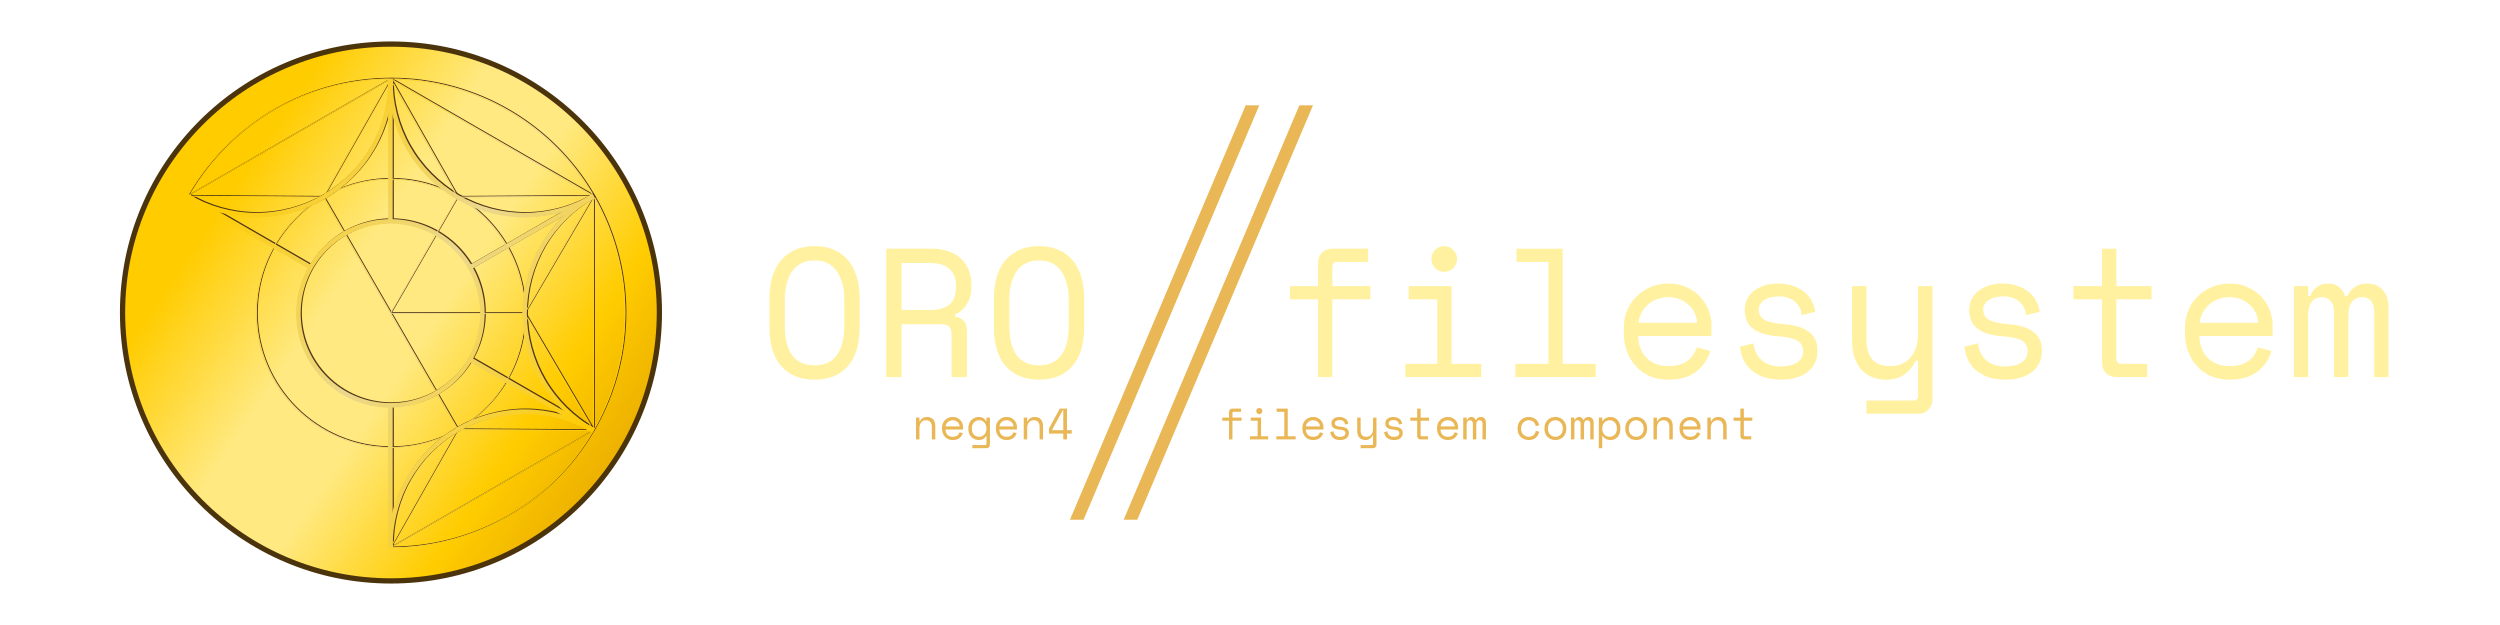 <?xml version="1.0" encoding="UTF-8" standalone="no"?>
<!-- Created with Inkscape (http://www.inkscape.org/) -->

<svg
   width="2048"
   height="512"
   viewBox="0 0 541.867 135.467"
   version="1.1"
   id="svg1"
   xml:space="preserve"
   inkscape:version="1.4.1 (93de688d07, 2025-03-30)"
   sodipodi:docname="orofilesystem.svg"
   inkscape:export-filename="orofilesystem.png"
   inkscape:export-xdpi="96"
   inkscape:export-ydpi="96"
   xmlns:inkscape="http://www.inkscape.org/namespaces/inkscape"
   xmlns:sodipodi="http://sodipodi.sourceforge.net/DTD/sodipodi-0.dtd"
   xmlns:xlink="http://www.w3.org/1999/xlink"
   xmlns="http://www.w3.org/2000/svg"
   xmlns:svg="http://www.w3.org/2000/svg"><sodipodi:namedview
     id="namedview1"
     pagecolor="#505050"
     bordercolor="#eeeeee"
     borderopacity="1"
     inkscape:showpageshadow="0"
     inkscape:pageopacity="0"
     inkscape:pagecheckerboard="0"
     inkscape:deskcolor="#505050"
     inkscape:document-units="mm"
     inkscape:zoom="0.53480902"
     inkscape:cx="1019.9903"
     inkscape:cy="273.92956"
     inkscape:window-width="1892"
     inkscape:window-height="1052"
     inkscape:window-x="0"
     inkscape:window-y="0"
     inkscape:window-maximized="0"
     inkscape:current-layer="layer1" /><defs
     id="defs1"><linearGradient
       id="linearGradient42"
       inkscape:collect="always"><stop
         style="stop-color:#ffcc00;stop-opacity:1;"
         offset="0"
         id="stop42" /><stop
         style="stop-color:#ebd88e;stop-opacity:1;"
         offset="0.5"
         id="stop44" /><stop
         style="stop-color:#ffcc00;stop-opacity:1;"
         offset="1"
         id="stop43" /></linearGradient><linearGradient
       id="linearGradient21"
       inkscape:collect="always"><stop
         style="stop-color:#ffcc00;stop-opacity:1;"
         offset="0"
         id="stop21" /><stop
         style="stop-color:#ffcc00;stop-opacity:1;"
         offset="0.13"
         id="stop68" /><stop
         style="stop-color:#ffe980;stop-opacity:1;"
         offset="0.395"
         id="stop23" /><stop
         style="stop-color:#ffe980;stop-opacity:1;"
         offset="0.576"
         id="stop70" /><stop
         style="stop-color:#ffcc00;stop-opacity:1;"
         offset="0.825"
         id="stop69" /><stop
         style="stop-color:#ecb000;stop-opacity:1;"
         offset="1"
         id="stop22" /></linearGradient><rect
       x="605"
       y="344.945"
       width="530"
       height="157.055"
       id="rect21" /><rect
       x="624"
       y="140"
       width="1258"
       height="307.051"
       id="rect1" /><inkscape:path-effect
       effect="spiro"
       id="path-effect20"
       is_visible="true"
       lpeversion="1" /><inkscape:path-effect
       effect="spiro"
       id="path-effect19"
       is_visible="true"
       lpeversion="1" /><inkscape:path-effect
       effect="spiro"
       id="path-effect18"
       is_visible="true"
       lpeversion="1" /><inkscape:path-effect
       effect="spiro"
       id="path-effect17"
       is_visible="true"
       lpeversion="1" /><inkscape:path-effect
       effect="spiro"
       id="path-effect16"
       is_visible="true"
       lpeversion="1" /><rect
       x="624"
       y="140"
       width="1258"
       height="307.051"
       id="rect20" /><rect
       x="605"
       y="344.945"
       width="530"
       height="157.055"
       id="rect2" /><linearGradient
       inkscape:collect="always"
       xlink:href="#linearGradient21"
       id="linearGradient22"
       x1="36.035"
       y1="34.882"
       x2="133.444"
       y2="100.585"
       gradientUnits="userSpaceOnUse" /><linearGradient
       inkscape:collect="always"
       xlink:href="#linearGradient42"
       id="linearGradient43"
       x1="12.635"
       y1="29.562"
       x2="113.958"
       y2="105.914"
       gradientUnits="userSpaceOnUse" /><linearGradient
       inkscape:collect="always"
       xlink:href="#linearGradient42"
       id="linearGradient44"
       gradientUnits="userSpaceOnUse"
       x1="12.635"
       y1="29.562"
       x2="113.958"
       y2="105.914" /><linearGradient
       inkscape:collect="always"
       xlink:href="#linearGradient42"
       id="linearGradient45"
       gradientUnits="userSpaceOnUse"
       x1="12.635"
       y1="29.562"
       x2="113.958"
       y2="105.914" /><linearGradient
       inkscape:collect="always"
       xlink:href="#linearGradient42"
       id="linearGradient46"
       gradientUnits="userSpaceOnUse"
       x1="12.635"
       y1="29.562"
       x2="113.958"
       y2="105.914" /><linearGradient
       inkscape:collect="always"
       xlink:href="#linearGradient42"
       id="linearGradient47"
       gradientUnits="userSpaceOnUse"
       x1="12.635"
       y1="29.562"
       x2="113.958"
       y2="105.914" /><linearGradient
       inkscape:collect="always"
       xlink:href="#linearGradient42"
       id="linearGradient48"
       gradientUnits="userSpaceOnUse"
       x1="12.635"
       y1="29.562"
       x2="113.958"
       y2="105.914" /><linearGradient
       inkscape:collect="always"
       xlink:href="#linearGradient42"
       id="linearGradient49"
       gradientUnits="userSpaceOnUse"
       x1="12.635"
       y1="29.562"
       x2="113.958"
       y2="105.914" /><linearGradient
       inkscape:collect="always"
       xlink:href="#linearGradient42"
       id="linearGradient50"
       gradientUnits="userSpaceOnUse"
       x1="12.635"
       y1="29.562"
       x2="113.958"
       y2="105.914" /><linearGradient
       inkscape:collect="always"
       xlink:href="#linearGradient42"
       id="linearGradient51"
       gradientUnits="userSpaceOnUse"
       x1="12.635"
       y1="29.562"
       x2="113.958"
       y2="105.914" /><linearGradient
       inkscape:collect="always"
       xlink:href="#linearGradient42"
       id="linearGradient52"
       gradientUnits="userSpaceOnUse"
       x1="12.635"
       y1="29.562"
       x2="113.958"
       y2="105.914" /><linearGradient
       inkscape:collect="always"
       xlink:href="#linearGradient42"
       id="linearGradient53"
       gradientUnits="userSpaceOnUse"
       x1="12.635"
       y1="29.562"
       x2="113.958"
       y2="105.914" /><linearGradient
       inkscape:collect="always"
       xlink:href="#linearGradient42"
       id="linearGradient54"
       gradientUnits="userSpaceOnUse"
       x1="12.635"
       y1="29.562"
       x2="113.958"
       y2="105.914" /><linearGradient
       inkscape:collect="always"
       xlink:href="#linearGradient42"
       id="linearGradient55"
       gradientUnits="userSpaceOnUse"
       x1="12.635"
       y1="29.562"
       x2="113.958"
       y2="105.914" /><linearGradient
       inkscape:collect="always"
       xlink:href="#linearGradient42"
       id="linearGradient56"
       gradientUnits="userSpaceOnUse"
       x1="12.635"
       y1="29.562"
       x2="113.958"
       y2="105.914" /><linearGradient
       inkscape:collect="always"
       xlink:href="#linearGradient42"
       id="linearGradient57"
       gradientUnits="userSpaceOnUse"
       x1="12.635"
       y1="29.562"
       x2="113.958"
       y2="105.914" /><linearGradient
       inkscape:collect="always"
       xlink:href="#linearGradient42"
       id="linearGradient58"
       gradientUnits="userSpaceOnUse"
       x1="12.635"
       y1="29.562"
       x2="113.958"
       y2="105.914" /><linearGradient
       inkscape:collect="always"
       xlink:href="#linearGradient42"
       id="linearGradient59"
       gradientUnits="userSpaceOnUse"
       x1="12.635"
       y1="29.562"
       x2="113.958"
       y2="105.914" /><linearGradient
       inkscape:collect="always"
       xlink:href="#linearGradient42"
       id="linearGradient60"
       gradientUnits="userSpaceOnUse"
       x1="12.635"
       y1="29.562"
       x2="113.958"
       y2="105.914" /><linearGradient
       inkscape:collect="always"
       xlink:href="#linearGradient42"
       id="linearGradient61"
       gradientUnits="userSpaceOnUse"
       x1="12.635"
       y1="29.562"
       x2="113.958"
       y2="105.914" /><linearGradient
       inkscape:collect="always"
       xlink:href="#linearGradient42"
       id="linearGradient62"
       gradientUnits="userSpaceOnUse"
       x1="12.635"
       y1="29.562"
       x2="113.958"
       y2="105.914" /><linearGradient
       inkscape:collect="always"
       xlink:href="#linearGradient42"
       id="linearGradient63"
       gradientUnits="userSpaceOnUse"
       x1="12.635"
       y1="29.562"
       x2="113.958"
       y2="105.914" /><linearGradient
       inkscape:collect="always"
       xlink:href="#linearGradient42"
       id="linearGradient64"
       gradientUnits="userSpaceOnUse"
       x1="12.635"
       y1="29.562"
       x2="113.958"
       y2="105.914" /><linearGradient
       inkscape:collect="always"
       xlink:href="#linearGradient42"
       id="linearGradient65"
       gradientUnits="userSpaceOnUse"
       x1="12.635"
       y1="29.562"
       x2="113.958"
       y2="105.914" /><linearGradient
       inkscape:collect="always"
       xlink:href="#linearGradient42"
       id="linearGradient66"
       gradientUnits="userSpaceOnUse"
       x1="12.635"
       y1="29.562"
       x2="113.958"
       y2="105.914" /><linearGradient
       inkscape:collect="always"
       xlink:href="#linearGradient42"
       id="linearGradient67"
       gradientUnits="userSpaceOnUse"
       x1="12.635"
       y1="29.562"
       x2="113.958"
       y2="105.914" /><filter
       style="color-interpolation-filters:sRGB;"
       inkscape:label="Drop Shadow"
       id="filter100"
       x="-0.018"
       y="-0.077"
       width="1.035"
       height="1.154"><feFlood
         result="flood"
         in="SourceGraphic"
         flood-opacity="0.498"
         flood-color="rgb(0,0,0)"
         id="feFlood99" /><feGaussianBlur
         result="blur"
         in="SourceGraphic"
         stdDeviation="3.5"
         id="feGaussianBlur99" /><feOffset
         result="offset"
         in="blur"
         dx="0"
         dy="0"
         id="feOffset99" /><feComposite
         result="comp1"
         operator="in"
         in="flood"
         in2="offset"
         id="feComposite99" /><feComposite
         result="comp2"
         operator="over"
         in="SourceGraphic"
         in2="comp1"
         id="feComposite100" /></filter><filter
       style="color-interpolation-filters:sRGB;"
       inkscape:label="Drop Shadow"
       id="filter120"
       x="-0.018"
       y="-0.077"
       width="1.035"
       height="1.154"><feFlood
         result="flood"
         in="SourceGraphic"
         flood-opacity="0.749"
         flood-color="rgb(0,0,0)"
         id="feFlood119" /><feGaussianBlur
         result="blur"
         in="SourceGraphic"
         stdDeviation="3.5"
         id="feGaussianBlur119" /><feOffset
         result="offset"
         in="blur"
         dx="0"
         dy="0"
         id="feOffset119" /><feComposite
         result="comp1"
         operator="in"
         in="flood"
         in2="offset"
         id="feComposite119" /><feComposite
         result="comp2"
         operator="over"
         in="SourceGraphic"
         in2="comp1"
         id="feComposite120" /></filter></defs><g
     inkscape:label="Layer 1"
     inkscape:groupmode="layer"
     id="layer1"
     style="display:inline;filter:url(#filter120)"><g
       inkscape:label="oro-filesystem"
       id="layer1-53"
       transform="translate(16.021,0.004)"
       style="display:inline"><circle
         style="fill:url(#linearGradient22);stroke:#4b330c;stroke-width:1.136;stroke-dasharray:none;stroke-opacity:1"
         id="path21"
         cx="84.74"
         cy="67.733"
         r="58.179"
         transform="translate(-16.021,-0.004)"
         inkscape:label="coin" /><g
         id="g1"
         transform="matrix(-0.75,0,0,-0.75,119.643,118.545)"
         inkscape:label="icon"
         style="stroke:#503517;stroke-opacity:1"><g
           inkscape:label="EBO"
           id="layer1-5"
           inkscape:highlight-color="#ba99c0"
           style="display:inline;fill:none;stroke:#503517;stroke-width:1.323;stroke-dasharray:none;stroke-opacity:1"><circle
             style="fill:none;stroke:#503517;stroke-width:1.323;stroke-linecap:square;stroke-dasharray:none;stroke-opacity:1"
             id="path1"
             r="26.587"
             cy="67.733"
             cx="67.733"
             inkscape:label="core" /><circle
             style="display:inline;fill:none;stroke:#503517;stroke-width:0.265;stroke-linecap:square;stroke-dasharray:none;stroke-opacity:1"
             id="path2"
             cx="67.733"
             cy="67.733"
             r="38.778"
             inkscape:label="guide" /><path
             style="display:inline;fill:none;stroke:#503517;stroke-width:0.265;stroke-linecap:square;stroke-dasharray:none;stroke-opacity:1"
             id="circle4"
             inkscape:label="guide2"
             sodipodi:type="arc"
             sodipodi:cx="67.73333"
             sodipodi:cy="67.73333"
             sodipodi:rx="67.73333"
             sodipodi:ry="67.73333"
             sodipodi:start="0.52359878"
             sodipodi:end="4.712389"
             sodipodi:open="true"
             sodipodi:arc-type="arc"
             d="M 126.392,101.6 A 67.733,67.733 0 0 1 44.567,131.382 67.733,67.733 0 0 1 1.029,55.972 67.733,67.733 0 0 1 67.733,0" /><path
             style="fill:none;stroke:#503517;stroke-width:1.323;stroke-linecap:butt;stroke-dasharray:none;stroke-opacity:1"
             d="M 67.733,41.147 V 0"
             id="path3"
             inkscape:label="Top"
             sodipodi:nodetypes="cc" /><path
             style="fill:none;stroke:#503517;stroke-width:1.323;stroke-linecap:butt;stroke-dasharray:none;stroke-opacity:1"
             d="M 67.733,94.32 V 135.467"
             id="path6"
             inkscape:label="Bottom" /><path
             style="fill:none;stroke:#503517;stroke-width:1.323;stroke-linecap:butt;stroke-dasharray:none;stroke-opacity:1"
             d="M 90.758,81.027 126.392,101.6"
             id="path4"
             sodipodi:nodetypes="cc"
             inkscape:label="BRight" /><path
             style="fill:none;stroke:#503517;stroke-width:1.323;stroke-linecap:butt;stroke-dasharray:none;stroke-opacity:1"
             d="M 44.708,81.027 9.075,101.6"
             id="path5"
             sodipodi:nodetypes="cc"
             inkscape:label="BLeft" /><path
             style="fill:none;stroke:#503517;stroke-width:1.323;stroke-linecap:butt;stroke-dasharray:none;stroke-opacity:1"
             d="M 44.708,54.44 9.075,33.867"
             id="path7"
             sodipodi:nodetypes="cc"
             inkscape:label="TLeft" /></g><g
           id="layer3"
           inkscape:label="Curves"
           style="display:inline;stroke:#503517;stroke-opacity:1"><path
             style="fill:none;stroke:#503517;stroke-width:1.323;stroke-linecap:butt;stroke-dasharray:none;stroke-opacity:1"
             d="m 67.733,0 c 0.099,6.862 -1.665,13.742 -5.053,19.71 -3.388,5.968 -8.393,11.008 -14.336,14.44 -5.943,3.431 -12.811,5.245 -19.673,5.195 -6.863,-0.05 -13.703,-1.962 -19.596,-5.479"
             id="path16"
             inkscape:label="TL"
             sodipodi:nodetypes="csssc" /><path
             style="fill:none;stroke:#503517;stroke-width:1.323;stroke-linecap:butt;stroke-dasharray:none;stroke-opacity:1"
             d="m 9.075,33.867 c 5.992,3.345 11.069,8.313 14.543,14.231 3.474,5.918 5.337,12.772 5.337,19.635 1e-6,6.863 -1.863,13.717 -5.337,19.635 C 20.143,93.287 15.067,98.255 9.075,101.6"
             id="path17"
             inkscape:label="L"
             sodipodi:nodetypes="csssc" /><path
             style="fill:none;stroke:#503517;stroke-width:1.323;stroke-linecap:butt;stroke-dasharray:none;stroke-opacity:1"
             d="M 67.733,135.467 C 67.833,128.604 66.069,121.724 62.68,115.756 59.292,109.788 54.288,104.748 48.344,101.316 42.401,97.885 35.533,96.072 28.671,96.121 21.808,96.171 14.968,98.083 9.075,101.6"
             id="path18"
             inkscape:label="BL"
             sodipodi:nodetypes="csssc" /><path
             style="fill:none;stroke:#503517;stroke-width:1.323;stroke-linecap:butt;stroke-dasharray:none;stroke-opacity:1"
             d="m 126.392,101.6 c -5.893,-3.517 -12.734,-5.429 -19.596,-5.479 -6.863,-0.05 -13.73,1.764 -19.673,5.195 -5.943,3.431 -10.948,8.472 -14.336,14.44 -3.388,5.968 -5.152,12.848 -5.053,19.71"
             id="path19"
             sodipodi:nodetypes="ccssc"
             inkscape:label="BR" /></g><g
           id="layer4"
           inkscape:label="Curves Guides"
           inkscape:highlight-color="#21b1f3"
           style="display:inline;stroke:#503517;stroke-width:0.265;stroke-dasharray:none;stroke-opacity:1"><g
             id="g11"
             inkscape:label="lines"
             inkscape:highlight-color="#21f37d"
             style="stroke:#503517;stroke-opacity:1"><path
               style="fill:none;stroke:#503517;stroke-width:0.265;stroke-linecap:butt;stroke-dasharray:none;stroke-opacity:1"
               d="M 67.733,67.733 48.344,34.15"
               id="path8"
               inkscape:label="TL" /><path
               style="fill:none;stroke:#503517;stroke-width:0.265;stroke-linecap:butt;stroke-dasharray:none;stroke-opacity:1"
               d="M 67.733,67.733 H 28.955"
               id="path9"
               inkscape:label="L" /><path
               style="fill:none;stroke:#503517;stroke-width:0.265;stroke-linecap:butt;stroke-dasharray:none;stroke-opacity:1"
               d="M 67.733,67.733 48.344,101.316"
               id="path10"
               inkscape:label="BL" /><path
               style="fill:none;stroke:#503517;stroke-width:0.265;stroke-linecap:butt;stroke-dasharray:none;stroke-opacity:1"
               d="m 67.733,67.733 19.389,33.583"
               id="path11"
               inkscape:label="BR" /></g><path
             style="fill:none;stroke:#503517;stroke-width:0.265;stroke-linecap:butt;stroke-linejoin:bevel;stroke-dasharray:none;stroke-opacity:1"
             d="M 67.733,0 48.344,34.15 9.075,33.867 Z"
             id="path12"
             inkscape:label="TL" /><path
             style="fill:none;stroke:#503517;stroke-width:0.265;stroke-linecap:butt;stroke-linejoin:bevel;stroke-dasharray:none;stroke-opacity:1"
             d="M 28.955,67.733 9.075,33.867 9.075,101.6 Z"
             id="path13"
             inkscape:label="L" /><path
             style="fill:none;stroke:#503517;stroke-width:0.265;stroke-linecap:butt;stroke-linejoin:bevel;stroke-dasharray:none;stroke-opacity:1"
             d="M 9.075,101.6 67.733,135.467 48.344,101.316 Z"
             id="path14"
             inkscape:label="BL" /><path
             style="fill:none;stroke:#503517;stroke-width:0.265;stroke-linecap:butt;stroke-linejoin:bevel;stroke-dasharray:none;stroke-opacity:1"
             d="M 67.733,135.467 126.392,101.6 87.123,101.316 Z"
             id="path15"
             inkscape:label="BR" /></g></g><g
         id="g42"
         transform="matrix(-0.75,0,0,-0.75,119.396,118.72)"
         inkscape:label="icon-light"
         style="display:inline;stroke:url(#linearGradient43)"><g
           inkscape:label="EBO"
           id="g29"
           inkscape:highlight-color="#ba99c0"
           style="display:inline;fill:none;stroke:url(#linearGradient52);stroke-width:1.323;stroke-dasharray:none;stroke-opacity:1"><circle
             style="fill:none;stroke:url(#linearGradient44);stroke-width:1.323;stroke-linecap:square;stroke-dasharray:none;stroke-opacity:1"
             id="circle23"
             r="26.587"
             cy="67.733"
             cx="67.733"
             inkscape:label="core" /><circle
             style="display:inline;fill:none;stroke:url(#linearGradient45);stroke-width:0.265;stroke-linecap:square;stroke-dasharray:none;stroke-opacity:1"
             id="circle24"
             cx="67.733"
             cy="67.733"
             r="38.778"
             inkscape:label="guide" /><path
             style="display:inline;fill:none;stroke:url(#linearGradient46);stroke-width:0.265;stroke-linecap:square;stroke-dasharray:none;stroke-opacity:1"
             id="path24"
             inkscape:label="guide2"
             sodipodi:type="arc"
             sodipodi:cx="67.73333"
             sodipodi:cy="67.73333"
             sodipodi:rx="67.73333"
             sodipodi:ry="67.73333"
             sodipodi:start="0.52359878"
             sodipodi:end="4.712389"
             sodipodi:open="true"
             sodipodi:arc-type="arc"
             d="M 126.392,101.6 A 67.733,67.733 0 0 1 44.567,131.382 67.733,67.733 0 0 1 1.029,55.972 67.733,67.733 0 0 1 67.733,0" /><path
             style="fill:none;stroke:url(#linearGradient47);stroke-width:1.323;stroke-linecap:butt;stroke-dasharray:none;stroke-opacity:1"
             d="M 67.733,41.147 V 0"
             id="path25"
             inkscape:label="Top"
             sodipodi:nodetypes="cc" /><path
             style="fill:none;stroke:url(#linearGradient48);stroke-width:1.323;stroke-linecap:butt;stroke-dasharray:none;stroke-opacity:1"
             d="M 67.733,94.32 V 135.467"
             id="path26"
             inkscape:label="Bottom" /><path
             style="fill:none;stroke:url(#linearGradient49);stroke-width:1.323;stroke-linecap:butt;stroke-dasharray:none;stroke-opacity:1"
             d="M 90.758,81.027 126.392,101.6"
             id="path27"
             sodipodi:nodetypes="cc"
             inkscape:label="BRight" /><path
             style="fill:none;stroke:url(#linearGradient50);stroke-width:1.323;stroke-linecap:butt;stroke-dasharray:none;stroke-opacity:1"
             d="M 44.708,81.027 9.075,101.6"
             id="path28"
             sodipodi:nodetypes="cc"
             inkscape:label="BLeft" /><path
             style="fill:none;stroke:url(#linearGradient51);stroke-width:1.323;stroke-linecap:butt;stroke-dasharray:none;stroke-opacity:1"
             d="M 44.708,54.44 9.075,33.867"
             id="path29"
             sodipodi:nodetypes="cc"
             inkscape:label="TLeft" /></g><g
           id="g33"
           inkscape:label="Curves"
           style="display:inline;stroke:url(#linearGradient57);stroke-opacity:1"><path
             style="fill:none;stroke:url(#linearGradient53);stroke-width:1.323;stroke-linecap:butt;stroke-dasharray:none;stroke-opacity:1"
             d="m 67.733,0 c 0.099,6.862 -1.665,13.742 -5.053,19.71 -3.388,5.968 -8.393,11.008 -14.336,14.44 -5.943,3.431 -12.811,5.245 -19.673,5.195 -6.863,-0.05 -13.703,-1.962 -19.596,-5.479"
             id="path30"
             inkscape:label="TL"
             sodipodi:nodetypes="csssc" /><path
             style="fill:none;stroke:url(#linearGradient54);stroke-width:1.323;stroke-linecap:butt;stroke-dasharray:none;stroke-opacity:1"
             d="m 9.075,33.867 c 5.992,3.345 11.069,8.313 14.543,14.231 3.474,5.918 5.337,12.772 5.337,19.635 1e-6,6.863 -1.863,13.717 -5.337,19.635 C 20.143,93.287 15.067,98.255 9.075,101.6"
             id="path31"
             inkscape:label="L"
             sodipodi:nodetypes="csssc" /><path
             style="fill:none;stroke:url(#linearGradient55);stroke-width:1.323;stroke-linecap:butt;stroke-dasharray:none;stroke-opacity:1"
             d="M 67.733,135.467 C 67.833,128.604 66.069,121.724 62.68,115.756 59.292,109.788 54.288,104.748 48.344,101.316 42.401,97.885 35.533,96.072 28.671,96.121 21.808,96.171 14.968,98.083 9.075,101.6"
             id="path32"
             inkscape:label="BL"
             sodipodi:nodetypes="csssc" /><path
             style="fill:none;stroke:url(#linearGradient56);stroke-width:1.323;stroke-linecap:butt;stroke-dasharray:none;stroke-opacity:1"
             d="m 126.392,101.6 c -5.893,-3.517 -12.734,-5.429 -19.596,-5.479 -6.863,-0.05 -13.73,1.764 -19.673,5.195 -5.943,3.431 -10.948,8.472 -14.336,14.44 -3.388,5.968 -5.152,12.848 -5.053,19.71"
             id="path33"
             sodipodi:nodetypes="ccssc"
             inkscape:label="BR" /></g><g
           id="g41"
           inkscape:label="Curves Guides"
           inkscape:highlight-color="#21b1f3"
           style="display:inline;stroke:url(#linearGradient67);stroke-width:0.265;stroke-dasharray:none;stroke-opacity:1"><g
             id="g37"
             inkscape:label="lines"
             inkscape:highlight-color="#21f37d"
             style="stroke:url(#linearGradient62);stroke-opacity:1"><path
               style="fill:none;stroke:url(#linearGradient58);stroke-width:0.265;stroke-linecap:butt;stroke-dasharray:none;stroke-opacity:1"
               d="M 67.733,67.733 48.344,34.15"
               id="path34"
               inkscape:label="TL" /><path
               style="fill:none;stroke:url(#linearGradient59);stroke-width:0.265;stroke-linecap:butt;stroke-dasharray:none;stroke-opacity:1"
               d="M 67.733,67.733 H 28.955"
               id="path35"
               inkscape:label="L" /><path
               style="fill:none;stroke:url(#linearGradient60);stroke-width:0.265;stroke-linecap:butt;stroke-dasharray:none;stroke-opacity:1"
               d="M 67.733,67.733 48.344,101.316"
               id="path36"
               inkscape:label="BL" /><path
               style="fill:none;stroke:url(#linearGradient61);stroke-width:0.265;stroke-linecap:butt;stroke-dasharray:none;stroke-opacity:1"
               d="m 67.733,67.733 19.389,33.583"
               id="path37"
               inkscape:label="BR" /></g><path
             style="fill:none;stroke:url(#linearGradient63);stroke-width:0.265;stroke-linecap:butt;stroke-linejoin:bevel;stroke-dasharray:none;stroke-opacity:1"
             d="M 67.733,0 48.344,34.15 9.075,33.867 Z"
             id="path38"
             inkscape:label="TL" /><path
             style="fill:none;stroke:url(#linearGradient64);stroke-width:0.265;stroke-linecap:butt;stroke-linejoin:bevel;stroke-dasharray:none;stroke-opacity:1"
             d="M 28.955,67.733 9.075,33.867 9.075,101.6 Z"
             id="path39"
             inkscape:label="L" /><path
             style="fill:none;stroke:url(#linearGradient65);stroke-width:0.265;stroke-linecap:butt;stroke-linejoin:bevel;stroke-dasharray:none;stroke-opacity:1"
             d="M 9.075,101.6 67.733,135.467 48.344,101.316 Z"
             id="path40"
             inkscape:label="BL" /><path
             style="fill:none;stroke:url(#linearGradient66);stroke-width:0.265;stroke-linecap:butt;stroke-linejoin:bevel;stroke-dasharray:none;stroke-opacity:1"
             d="M 67.733,135.467 126.392,101.6 87.123,101.316 Z"
             id="path41"
             inkscape:label="BR" /></g></g><path
         d="m 806.3,171.537 h 22.95 v -18.9 q 0,-5.1 3.15,-8.4 3.3,-3.3 8.4,-3.3 h 29.4 v 10.8 h -25.2 q -4.05,0 -4.05,4.5 v 15.3 h 31.05 v 10.8 h -31.05 v 63.6 h -11.7 v -63.6 h -22.95 z m 115.65,-22.2 q 0,-4.35 3,-7.35 3.15,-3.15 7.5,-3.15 4.35,0 7.35,3.15 3.15,3 3.15,7.35 0,4.35 -3.15,7.5 -3,3 -7.35,3 -4.35,0 -7.5,-3 -3,-3.15 -3,-7.5 z m -21.3,85.8 h 26.1 v -52.8 h -23.4 v -10.8 h 35.1 v 63.6 h 24.3 v 10.8 h -62.1 z m 90,0 h 27 v -83.4 h -26.1 v -10.8 h 37.8 v 94.2 h 27 v 10.8 h -65.7 z m 100.35,-22.8 q 0.45,11.1 6.9,17.85 6.45,6.75 18,6.75 5.25,0 9.15,-1.2 3.9,-1.2 6.6,-3.3 2.85,-2.1 4.5,-4.8 1.8,-2.85 2.85,-6 l 11.1,3 q -3.15,10.35 -11.7,16.95 -8.4,6.45 -22.8,6.45 -7.95,0 -14.7,-2.7 -6.6,-2.85 -11.4,-7.95 -4.8,-5.1 -7.5,-12.15 -2.7,-7.05 -2.7,-15.6 v -3.6 q 0,-7.8 2.7,-14.55 2.85,-6.75 7.8,-11.55 4.95,-4.95 11.55,-7.65 6.75,-2.85 14.55,-2.85 9.15,0 15.75,3.45 6.75,3.3 10.95,8.25 4.35,4.95 6.3,10.8 2.1,5.85 2.1,10.8 v 9.6 z m 24.9,-31.8 q -4.95,0 -9.3,1.65 -4.2,1.5 -7.5,4.35 -3.15,2.85 -5.25,6.75 -1.95,3.75 -2.55,8.25 h 48 q -0.3,-4.8 -2.4,-8.7 -1.95,-3.9 -5.25,-6.6 -3.15,-2.7 -7.35,-4.2 -4.05,-1.5 -8.4,-1.5 z m 73.8,10.2 q 0,5.4 4.5,8.25 4.65,2.85 16.8,3.75 13.05,1.05 19.8,6.3 6.9,5.1 6.9,15 v 0.9 q 0,5.4 -2.25,9.75 -2.1,4.2 -6,7.2 -3.75,3 -9.3,4.5 -5.4,1.65 -11.85,1.65 -8.7,0 -15,-2.25 -6.15,-2.4 -10.35,-6.15 -4.05,-3.9 -6.15,-8.7 -2.1,-4.95 -2.4,-9.9 l 11.1,-2.7 q 0.75,8.55 6.6,13.8 5.85,5.1 15.6,5.1 8.25,0 13.2,-3.15 5.1,-3.3 5.1,-9.15 0,-6.3 -4.95,-9 -4.95,-2.7 -16.05,-3.45 -12.9,-0.9 -19.8,-6 -6.9,-5.1 -6.9,-14.85 v -0.9 q 0,-5.25 2.25,-9.15 2.25,-4.05 6,-6.75 3.9,-2.7 8.7,-4.05 4.8,-1.35 10.05,-1.35 7.35,0 12.9,2.1 5.55,1.95 9.3,5.25 3.75,3.15 5.7,7.35 2.1,4.2 2.7,8.4 l -11.1,2.7 q -0.75,-7.2 -5.85,-11.25 -4.95,-4.05 -13.05,-4.05 -3.15,0 -6.15,0.75 -2.85,0.6 -5.1,1.95 -2.25,1.35 -3.6,3.45 -1.35,1.95 -1.35,4.65 z m 130.35,41.7 h -1.8 q -3.6,7.2 -9.45,11.4 -5.85,4.2 -14.85,4.2 -6.15,0 -11.4,-2.1 -5.1,-1.95 -8.85,-6 -3.6,-4.05 -5.7,-10.05 -1.95,-6 -1.95,-13.95 v -44.4 h 11.7 v 42.9 q 0,11.7 4.8,17.1 4.8,5.4 14.7,5.4 10.65,0 16.65,-7.2 6.15,-7.35 6.15,-19.5 v -38.7 h 11.7 v 92.7 q 0,5.1 -3.3,8.4 -3.15,3.3 -8.25,3.3 h -42.45 v -10.8 H 1316 q 4.05,0 4.05,-4.5 z m 53.25,-41.7 q 0,5.4 4.5,8.25 4.65,2.85 16.8,3.75 13.05,1.05 19.8,6.3 6.9,5.1 6.9,15 v 0.9 q 0,5.4 -2.25,9.75 -2.1,4.2 -6,7.2 -3.75,3 -9.3,4.5 -5.4,1.65 -11.85,1.65 -8.7,0 -15,-2.25 -6.15,-2.4 -10.35,-6.15 -4.05,-3.9 -6.15,-8.7 -2.1,-4.95 -2.4,-9.9 l 11.1,-2.7 q 0.75,8.55 6.6,13.8 5.85,5.1 15.6,5.1 8.25,0 13.2,-3.15 5.1,-3.3 5.1,-9.15 0,-6.3 -4.95,-9 -4.95,-2.7 -16.05,-3.45 -12.9,-0.9 -19.8,-6 -6.9,-5.1 -6.9,-14.85 v -0.9 q 0,-5.25 2.25,-9.15 2.25,-4.05 6,-6.75 3.9,-2.7 8.7,-4.05 4.8,-1.35 10.05,-1.35 7.35,0 12.9,2.1 5.55,1.95 9.3,5.25 3.75,3.15 5.7,7.35 2.1,4.2 2.7,8.4 l -11.1,2.7 q -0.75,-7.2 -5.85,-11.25 -4.95,-4.05 -13.05,-4.05 -3.15,0 -6.15,0.75 -2.85,0.6 -5.1,1.95 -2.25,1.35 -3.6,3.45 -1.35,1.95 -1.35,4.65 z m 73.8,-19.2 h 23.4 v -30.6 h 11.7 v 30.6 h 28.8 v 10.8 h -28.8 v 48.3 q 0,4.5 4.05,4.5 h 21.15 v 10.8 h -25.35 q -5.1,0 -8.4,-3.3 -3.15,-3.3 -3.15,-8.4 v -51.9 h -23.4 z m 102.9,40.8 q 0.45,11.1 6.9,17.85 6.45,6.75 18,6.75 5.25,0 9.15,-1.2 3.9,-1.2 6.6,-3.3 2.85,-2.1 4.5,-4.8 1.8,-2.85 2.85,-6 l 11.1,3 q -3.15,10.35 -11.7,16.95 -8.4,6.45 -22.8,6.45 -7.95,0 -14.7,-2.7 -6.6,-2.85 -11.4,-7.95 -4.8,-5.1 -7.5,-12.15 -2.7,-7.05 -2.7,-15.6 v -3.6 q 0,-7.8 2.7,-14.55 2.85,-6.75 7.8,-11.55 4.95,-4.95 11.55,-7.65 6.75,-2.85 14.55,-2.85 9.15,0 15.75,3.45 6.75,3.3 10.95,8.25 4.35,4.95 6.3,10.8 2.1,5.85 2.1,10.8 v 9.6 z m 24.9,-31.8 q -4.95,0 -9.3,1.65 -4.2,1.5 -7.5,4.35 -3.15,2.85 -5.25,6.75 -1.95,3.75 -2.55,8.25 h 48 q -0.3,-4.8 -2.4,-8.7 -1.95,-3.9 -5.25,-6.6 -3.15,-2.7 -7.35,-4.2 -4.05,-1.5 -8.4,-1.5 z m 129.9,65.4 h -11.7 v -53.4 q 0,-5.25 -2.4,-8.55 -2.4,-3.45 -7.65,-3.45 -4.95,0 -8.1,3.75 -3,3.6 -3,11.25 v 50.4 h -11.7 v -54 q 0,-4.95 -2.7,-8.1 -2.7,-3.3 -7.2,-3.3 -5.4,0 -8.4,3.9 -2.85,3.9 -2.85,10.2 v 51.3 h -11.7 v -74.4 h 11.7 v 8.1 h 1.8 q 1.95,-5.25 5.7,-7.65 3.75,-2.55 8.85,-2.55 5.4,0 8.85,2.85 3.6,2.85 4.95,7.35 h 1.8 q 5.1,-10.2 16.2,-10.2 8.4,0 12.9,5.4 4.65,5.25 4.65,13.8 z"
         id="text1"
         style="font-size:150px;line-height:0.9;font-family:'SpaceMono Nerd Font';-inkscape-font-specification:'SpaceMono Nerd Font';text-align:center;white-space:pre;fill:#fff19f;stroke-width:5;stroke-linecap:square;stroke-linejoin:bevel"
         inkscape:label="text"
         transform="matrix(0.265,0,0,0.265,49.913,16.553)"
         aria-label="filesystem" /><path
         d="m 1124.3,181.737 q 0,-20.4 9.75,-31.65 9.75,-11.25 27.15,-11.25 17.4,0 27.15,11.25 9.75,11.25 9.75,31.65 v 23.4 q 0,21 -9.75,31.95 -9.75,10.95 -27.15,10.95 -17.4,0 -27.15,-10.95 -9.75,-10.95 -9.75,-31.95 z m 36.9,54.6 q 12.15,0 18.15,-8.25 6.15,-8.4 6.15,-23.85 v -21.6 q 0,-14.4 -6.15,-23.25 -6,-8.85 -18.15,-8.85 -12.15,0 -18.3,8.85 -6,8.85 -6,23.25 v 21.6 q 0,15.45 6,23.85 6.15,8.25 18.3,8.25 z m 124.65,9.6 h -12.6 v -35.1 q 0,-3.9 -1.8,-6 -1.8,-2.1 -6.3,-2.1 h -32.7 v 43.2 h -12.6 v -105 h 37.5 q 8.1,0 14.1,2.4 6,2.25 9.9,6.15 4.05,3.9 6,9.15 2.1,5.1 2.1,10.8 v 4.5 q 0,5.85 -3.3,11.7 -3.15,5.85 -9.9,9 v 1.8 q 4.5,0.75 7.05,3.6 2.55,2.85 2.55,8.1 z m -53.4,-54.9 h 23.4 q 10.65,0 15.75,-4.5 5.25,-4.65 5.25,-13.5 v -2.7 q 0,-7.95 -5.25,-12.75 -5.1,-4.95 -15.75,-4.95 h -23.4 z m 75.45,-9.3 q 0,-20.4 9.75,-31.65 9.75,-11.25 27.15,-11.25 17.4,0 27.15,11.25 9.75,11.25 9.75,31.65 v 23.4 q 0,21 -9.75,31.95 -9.75,10.95 -27.15,10.95 -17.4,0 -27.15,-10.95 -9.75,-10.95 -9.75,-31.95 z m 36.9,54.6 q 12.15,0 18.15,-8.25 6.15,-8.4 6.15,-23.85 v -21.6 q 0,-14.4 -6.15,-23.25 -6,-8.85 -18.15,-8.85 -12.15,0 -18.3,8.85 -6,8.85 -6,23.25 v 21.6 q 0,15.45 6,23.85 6.15,8.25 18.3,8.25 z"
         id="text20"
         style="font-size:150px;line-height:0.9;font-family:'SpaceMono Nerd Font';-inkscape-font-specification:'SpaceMono Nerd Font';text-align:center;white-space:pre;fill:#fff19f;stroke-width:5;stroke-linecap:square;stroke-linejoin:bevel"
         inkscape:label="text"
         transform="matrix(0.265,0,0,0.265,-147.187,16.553)"
         aria-label="ORO" /><path
         style="fill:#e9b755;fill-opacity:1;stroke:none;stroke-width:0.877;stroke-linecap:square;stroke-linejoin:bevel"
         d="m 215.885,112.642 38.087,-89.817 h 2.952 l -38.087,89.817 z"
         id="path20"
         inkscape:label="left-sl"
         sodipodi:nodetypes="ccccc" /><path
         style="fill:#e9b755;fill-opacity:1;stroke:none;stroke-width:0.877;stroke-linecap:square;stroke-linejoin:bevel"
         d="m 227.527,112.642 38.087,-89.817 h 2.952 l -38.087,89.817 z"
         id="path20-4"
         inkscape:label="left-sl"
         sodipodi:nodetypes="ccccc" /></g><g
       id="layer2"
       inkscape:label="subtitle"
       transform="translate(16.021,0.004)"><path
         d="m 809.844,370.37 h -2.808 v -17.856 h 2.808 v 3.024 h 0.432 q 1.656,-3.528 5.76,-3.528 3.096,0 4.932,1.944 1.836,1.908 1.836,5.76 v 10.656 h -2.808 v -10.08 q 0,-2.808 -1.26,-4.212 -1.26,-1.404 -3.42,-1.404 -2.556,0 -4.032,1.764 -1.44,1.728 -1.44,4.644 z m 21.276,-8.064 q 0.108,2.664 1.656,4.284 1.548,1.62 4.32,1.62 1.26,0 2.196,-0.288 0.936,-0.288 1.584,-0.792 0.684,-0.504 1.08,-1.152 0.432,-0.684 0.684,-1.44 l 2.664,0.72 q -0.756,2.484 -2.808,4.068 -2.016,1.548 -5.472,1.548 -1.908,0 -3.528,-0.648 -1.584,-0.684 -2.736,-1.908 -1.152,-1.224 -1.8,-2.916 -0.648,-1.692 -0.648,-3.744 v -0.864 q 0,-1.872 0.648,-3.492 0.684,-1.62 1.872,-2.772 1.188,-1.188 2.772,-1.836 1.62,-0.684 3.492,-0.684 2.196,0 3.78,0.828 1.62,0.792 2.628,1.98 1.044,1.188 1.512,2.592 0.504,1.404 0.504,2.592 v 2.304 z m 5.976,-7.632 q -1.188,0 -2.232,0.396 -1.008,0.36 -1.8,1.044 -0.756,0.684 -1.26,1.62 -0.468,0.9 -0.612,1.98 h 11.52 q -0.072,-1.152 -0.576,-2.088 -0.468,-0.936 -1.26,-1.584 -0.756,-0.648 -1.764,-1.008 -0.972,-0.36 -2.016,-0.36 z m 27.576,12.96 h -0.432 q -0.864,1.62 -2.376,2.448 -1.476,0.792 -3.24,0.792 -1.8,0 -3.384,-0.612 -1.584,-0.612 -2.808,-1.764 -1.188,-1.152 -1.908,-2.844 -0.684,-1.728 -0.684,-3.924 v -0.576 q 0,-2.16 0.72,-3.852 0.72,-1.728 1.908,-2.88 1.188,-1.188 2.772,-1.8 1.584,-0.612 3.312,-0.612 1.944,0 3.384,0.864 1.476,0.828 2.304,2.448 h 0.432 v -2.808 h 2.808 v 22.248 q 0,1.224 -0.792,2.016 -0.756,0.792 -1.98,0.792 h -11.628 v -2.592 h 10.62 q 0.972,0 0.972,-1.08 z m -5.976,0.576 q 1.26,0 2.34,-0.468 1.08,-0.468 1.872,-1.332 0.828,-0.864 1.296,-2.052 0.468,-1.224 0.468,-2.7 v -0.432 q 0,-1.44 -0.468,-2.628 -0.468,-1.224 -1.296,-2.088 -0.792,-0.864 -1.908,-1.332 -1.08,-0.504 -2.304,-0.504 -1.26,0 -2.376,0.468 -1.08,0.468 -1.908,1.332 -0.792,0.864 -1.26,2.052 -0.432,1.188 -0.432,2.628 v 0.576 q 0,1.512 0.432,2.7 0.468,1.188 1.26,2.052 0.828,0.828 1.908,1.296 1.08,0.432 2.376,0.432 z m 16.488,-5.904 q 0.108,2.664 1.656,4.284 1.548,1.62 4.32,1.62 1.26,0 2.196,-0.288 0.936,-0.288 1.584,-0.792 0.684,-0.504 1.08,-1.152 0.432,-0.684 0.684,-1.44 l 2.664,0.72 q -0.756,2.484 -2.808,4.068 -2.016,1.548 -5.472,1.548 -1.908,0 -3.528,-0.648 -1.584,-0.684 -2.736,-1.908 -1.152,-1.224 -1.8,-2.916 -0.648,-1.692 -0.648,-3.744 v -0.864 q 0,-1.872 0.648,-3.492 0.684,-1.62 1.872,-2.772 1.188,-1.188 2.772,-1.836 1.62,-0.684 3.492,-0.684 2.196,0 3.78,0.828 1.62,0.792 2.628,1.98 1.044,1.188 1.512,2.592 0.504,1.404 0.504,2.592 v 2.304 z m 5.976,-7.632 q -1.188,0 -2.232,0.396 -1.008,0.36 -1.8,1.044 -0.756,0.684 -1.26,1.62 -0.468,0.9 -0.612,1.98 h 11.52 q -0.072,-1.152 -0.576,-2.088 -0.468,-0.936 -1.26,-1.584 -0.756,-0.648 -1.764,-1.008 -0.972,-0.36 -2.016,-0.36 z m 16.812,15.696 h -2.808 v -17.856 h 2.808 v 3.024 h 0.432 q 1.656,-3.528 5.76,-3.528 3.096,0 4.932,1.944 1.836,1.908 1.836,5.76 v 10.656 h -2.808 v -10.08 q 0,-2.808 -1.26,-4.212 -1.26,-1.404 -3.42,-1.404 -2.556,0 -4.032,1.764 -1.44,1.728 -1.44,4.644 z m 26.676,-25.2 h 5.868 v 17.64 h 3.888 v 2.808 h -3.888 v 4.752 h -3.024 v -4.752 h -11.664 v -4.176 z m -6.228,17.208 v 0.432 h 9.072 v -16.344 h -0.432 z"
         id="text21"
         style="font-size:36px;line-height:0.9;font-family:'SpaceMono Nerd Font';-inkscape-font-specification:'SpaceMono Nerd Font';text-align:center;white-space:pre;fill:#e9b755;stroke-width:5;stroke-linecap:square;stroke-linejoin:bevel"
         inkscape:label="negen4"
         transform="matrix(0.265,0,0,0.265,-31.343,-2.91)"
         aria-label="negen4" /><path
         d="m 607.952,352.514 h 5.508 v -4.536 q 0,-1.224 0.756,-2.016 0.792,-0.792 2.016,-0.792 h 7.056 v 2.592 h -6.048 q -0.972,0 -0.972,1.08 v 3.672 h 7.452 v 2.592 h -7.452 v 15.264 h -2.808 v -15.264 h -5.508 z m 27.756,-5.328 q 0,-1.044 0.72,-1.764 0.756,-0.756 1.8,-0.756 1.044,0 1.764,0.756 0.756,0.72 0.756,1.764 0,1.044 -0.756,1.8 -0.72,0.72 -1.764,0.72 -1.044,0 -1.8,-0.72 -0.72,-0.756 -0.72,-1.8 z m -5.112,20.592 h 6.264 v -12.672 h -5.616 v -2.592 h 8.424 v 15.264 h 5.832 v 2.592 h -14.904 z m 21.6,0 h 6.48 v -20.016 h -6.264 v -2.592 h 9.072 v 22.608 h 6.48 v 2.592 h -15.768 z m 24.084,-5.472 q 0.108,2.664 1.656,4.284 1.548,1.62 4.32,1.62 1.26,0 2.196,-0.288 0.936,-0.288 1.584,-0.792 0.684,-0.504 1.08,-1.152 0.432,-0.684 0.684,-1.44 l 2.664,0.72 q -0.756,2.484 -2.808,4.068 -2.016,1.548 -5.472,1.548 -1.908,0 -3.528,-0.648 -1.584,-0.684 -2.736,-1.908 -1.152,-1.224 -1.8,-2.916 -0.648,-1.692 -0.648,-3.744 v -0.864 q 0,-1.872 0.648,-3.492 0.684,-1.62 1.872,-2.772 1.188,-1.188 2.772,-1.836 1.62,-0.684 3.492,-0.684 2.196,0 3.78,0.828 1.62,0.792 2.628,1.98 1.044,1.188 1.512,2.592 0.504,1.404 0.504,2.592 v 2.304 z m 5.976,-7.632 q -1.188,0 -2.232,0.396 -1.008,0.36 -1.8,1.044 -0.756,0.684 -1.26,1.62 -0.468,0.9 -0.612,1.98 h 11.52 q -0.072,-1.152 -0.576,-2.088 -0.468,-0.936 -1.26,-1.584 -0.756,-0.648 -1.764,-1.008 -0.972,-0.36 -2.016,-0.36 z m 17.712,2.448 q 0,1.296 1.08,1.98 1.116,0.684 4.032,0.9 3.132,0.252 4.752,1.512 1.656,1.224 1.656,3.6 v 0.216 q 0,1.296 -0.54,2.34 -0.504,1.008 -1.44,1.728 -0.9,0.72 -2.232,1.08 -1.296,0.396 -2.844,0.396 -2.088,0 -3.6,-0.54 -1.476,-0.576 -2.484,-1.476 -0.972,-0.936 -1.476,-2.088 -0.504,-1.188 -0.576,-2.376 l 2.664,-0.648 q 0.18,2.052 1.584,3.312 1.404,1.224 3.744,1.224 1.98,0 3.168,-0.756 1.224,-0.792 1.224,-2.196 0,-1.512 -1.188,-2.16 -1.188,-0.648 -3.852,-0.828 -3.096,-0.216 -4.752,-1.44 -1.656,-1.224 -1.656,-3.564 v -0.216 q 0,-1.26 0.54,-2.196 0.54,-0.972 1.44,-1.62 0.936,-0.648 2.088,-0.972 1.152,-0.324 2.412,-0.324 1.764,0 3.096,0.504 1.332,0.468 2.232,1.26 0.9,0.756 1.368,1.764 0.504,1.008 0.648,2.016 l -2.664,0.648 q -0.18,-1.728 -1.404,-2.7 -1.188,-0.972 -3.132,-0.972 -0.756,0 -1.476,0.18 -0.684,0.144 -1.224,0.468 -0.54,0.324 -0.864,0.828 -0.324,0.468 -0.324,1.116 z m 31.284,10.008 h -0.432 q -0.864,1.728 -2.268,2.736 -1.404,1.008 -3.564,1.008 -1.476,0 -2.736,-0.504 -1.224,-0.468 -2.124,-1.44 -0.864,-0.972 -1.368,-2.412 -0.468,-1.44 -0.468,-3.348 v -10.656 h 2.808 v 10.296 q 0,2.808 1.152,4.104 1.152,1.296 3.528,1.296 2.556,0 3.996,-1.728 1.476,-1.764 1.476,-4.68 v -9.288 h 2.808 v 22.248 q 0,1.224 -0.792,2.016 -0.756,0.792 -1.98,0.792 h -10.188 v -2.592 h 9.18 q 0.972,0 0.972,-1.08 z m 12.78,-10.008 q 0,1.296 1.08,1.98 1.116,0.684 4.032,0.9 3.132,0.252 4.752,1.512 1.656,1.224 1.656,3.6 v 0.216 q 0,1.296 -0.54,2.34 -0.504,1.008 -1.44,1.728 -0.9,0.72 -2.232,1.08 -1.296,0.396 -2.844,0.396 -2.088,0 -3.6,-0.54 -1.476,-0.576 -2.484,-1.476 -0.972,-0.936 -1.476,-2.088 -0.504,-1.188 -0.576,-2.376 l 2.664,-0.648 q 0.18,2.052 1.584,3.312 1.404,1.224 3.744,1.224 1.98,0 3.168,-0.756 1.224,-0.792 1.224,-2.196 0,-1.512 -1.188,-2.16 -1.188,-0.648 -3.852,-0.828 -3.096,-0.216 -4.752,-1.44 -1.656,-1.224 -1.656,-3.564 v -0.216 q 0,-1.26 0.54,-2.196 0.54,-0.972 1.44,-1.62 0.936,-0.648 2.088,-0.972 1.152,-0.324 2.412,-0.324 1.764,0 3.096,0.504 1.332,0.468 2.232,1.26 0.9,0.756 1.368,1.764 0.504,1.008 0.648,2.016 l -2.664,0.648 q -0.18,-1.728 -1.404,-2.7 -1.188,-0.972 -3.132,-0.972 -0.756,0 -1.476,0.18 -0.684,0.144 -1.224,0.468 -0.54,0.324 -0.864,0.828 -0.324,0.468 -0.324,1.116 z m 17.712,-4.608 h 5.616 v -7.344 h 2.808 v 7.344 h 6.912 v 2.592 h -6.912 v 11.592 q 0,1.08 0.972,1.08 h 5.076 v 2.592 h -6.084 q -1.224,0 -2.016,-0.792 -0.756,-0.792 -0.756,-2.016 v -12.456 h -5.616 z m 24.696,9.792 q 0.108,2.664 1.656,4.284 1.548,1.62 4.32,1.62 1.26,0 2.196,-0.288 0.936,-0.288 1.584,-0.792 0.684,-0.504 1.08,-1.152 0.432,-0.684 0.684,-1.44 l 2.664,0.72 q -0.756,2.484 -2.808,4.068 -2.016,1.548 -5.472,1.548 -1.908,0 -3.528,-0.648 -1.584,-0.684 -2.736,-1.908 -1.152,-1.224 -1.8,-2.916 -0.648,-1.692 -0.648,-3.744 v -0.864 q 0,-1.872 0.648,-3.492 0.684,-1.62 1.872,-2.772 1.188,-1.188 2.772,-1.836 1.62,-0.684 3.492,-0.684 2.196,0 3.78,0.828 1.62,0.792 2.628,1.98 1.044,1.188 1.512,2.592 0.504,1.404 0.504,2.592 v 2.304 z m 5.976,-7.632 q -1.188,0 -2.232,0.396 -1.008,0.36 -1.8,1.044 -0.756,0.684 -1.26,1.62 -0.468,0.9 -0.612,1.98 h 11.52 q -0.072,-1.152 -0.576,-2.088 -0.468,-0.936 -1.26,-1.584 -0.756,-0.648 -1.764,-1.008 -0.972,-0.36 -2.016,-0.36 z m 31.176,15.696 h -2.808 v -12.816 q 0,-1.26 -0.576,-2.052 -0.576,-0.828 -1.836,-0.828 -1.188,0 -1.944,0.9 -0.72,0.864 -0.72,2.7 v 12.096 h -2.808 v -12.96 q 0,-1.188 -0.648,-1.944 -0.648,-0.792 -1.728,-0.792 -1.296,0 -2.016,0.936 -0.684,0.936 -0.684,2.448 v 12.312 h -2.808 v -17.856 h 2.808 v 1.944 h 0.432 q 0.468,-1.26 1.368,-1.836 0.9,-0.612 2.124,-0.612 1.296,0 2.124,0.684 0.864,0.684 1.188,1.764 h 0.432 q 1.224,-2.448 3.888,-2.448 2.016,0 3.096,1.296 1.116,1.26 1.116,3.312 z m 43.596,-6.336 q -0.288,1.476 -1.008,2.736 -0.684,1.26 -1.764,2.196 -1.08,0.9 -2.52,1.404 -1.44,0.504 -3.204,0.504 -1.872,0 -3.564,-0.612 -1.656,-0.612 -2.916,-1.764 -1.26,-1.188 -2.016,-2.88 -0.72,-1.692 -0.72,-3.888 v -0.432 q 0,-2.16 0.72,-3.888 0.756,-1.728 2.016,-2.916 1.26,-1.188 2.916,-1.836 1.692,-0.648 3.564,-0.648 1.692,0 3.132,0.504 1.44,0.504 2.52,1.44 1.116,0.9 1.8,2.16 0.72,1.26 0.972,2.736 l -2.808,0.648 q -0.108,-0.936 -0.54,-1.8 -0.396,-0.9 -1.116,-1.548 -0.684,-0.684 -1.692,-1.08 -1.008,-0.396 -2.34,-0.396 -1.296,0 -2.448,0.504 -1.116,0.468 -1.98,1.368 -0.864,0.864 -1.368,2.088 -0.468,1.224 -0.468,2.664 v 0.432 q 0,1.512 0.468,2.736 0.504,1.188 1.368,2.016 0.864,0.828 2.016,1.296 1.152,0.432 2.484,0.432 1.332,0 2.304,-0.396 1.008,-0.432 1.692,-1.08 0.72,-0.684 1.116,-1.548 0.432,-0.864 0.576,-1.8 z m 22.176,-2.376 q 0,2.232 -0.756,3.96 -0.72,1.692 -1.944,2.88 -1.224,1.152 -2.88,1.764 -1.62,0.612 -3.384,0.612 -1.8,0 -3.42,-0.612 -1.62,-0.612 -2.844,-1.764 -1.224,-1.188 -1.98,-2.88 -0.72,-1.728 -0.72,-3.96 v -0.432 q 0,-2.196 0.72,-3.888 0.756,-1.728 1.98,-2.916 1.26,-1.188 2.88,-1.8 1.62,-0.612 3.384,-0.612 1.764,0 3.384,0.612 1.62,0.612 2.844,1.8 1.26,1.188 1.98,2.916 0.756,1.692 0.756,3.888 z m -8.964,6.552 q 1.296,0 2.376,-0.432 1.116,-0.468 1.944,-1.332 0.828,-0.864 1.296,-2.052 0.468,-1.224 0.468,-2.736 v -0.432 q 0,-1.44 -0.468,-2.628 -0.468,-1.224 -1.296,-2.088 -0.828,-0.864 -1.944,-1.332 -1.116,-0.504 -2.376,-0.504 -1.26,0 -2.376,0.504 -1.116,0.468 -1.944,1.332 -0.828,0.864 -1.296,2.088 -0.468,1.188 -0.468,2.628 v 0.432 q 0,1.512 0.468,2.736 0.468,1.188 1.296,2.052 0.828,0.864 1.908,1.332 1.116,0.432 2.412,0.432 z m 31.32,2.16 h -2.808 v -12.816 q 0,-1.26 -0.576,-2.052 -0.576,-0.828 -1.836,-0.828 -1.188,0 -1.944,0.9 -0.72,0.864 -0.72,2.7 v 12.096 h -2.808 v -12.96 q 0,-1.188 -0.648,-1.944 -0.648,-0.792 -1.728,-0.792 -1.296,0 -2.016,0.936 -0.684,0.936 -0.684,2.448 v 12.312 h -2.808 v -17.856 h 2.808 v 1.944 h 0.432 q 0.468,-1.26 1.368,-1.836 0.9,-0.612 2.124,-0.612 1.296,0 2.124,0.684 0.864,0.684 1.188,1.764 h 0.432 q 1.224,-2.448 3.888,-2.448 2.016,0 3.096,1.296 1.116,1.26 1.116,3.312 z m 7.02,7.2 h -2.808 v -25.056 h 2.808 v 2.808 h 0.432 q 0.936,-1.62 2.592,-2.448 1.656,-0.864 3.6,-0.864 1.656,0 3.132,0.612 1.476,0.612 2.592,1.764 1.152,1.152 1.8,2.844 0.684,1.692 0.684,3.852 v 0.72 q 0,2.196 -0.648,3.888 -0.648,1.692 -1.8,2.844 -1.116,1.152 -2.628,1.764 -1.512,0.576 -3.204,0.576 -0.864,0 -1.764,-0.216 -0.9,-0.18 -1.728,-0.576 -0.792,-0.432 -1.476,-1.008 -0.684,-0.612 -1.152,-1.44 h -0.432 z m 5.976,-9.36 q 1.296,0 2.376,-0.432 1.08,-0.468 1.872,-1.296 0.828,-0.828 1.26,-2.016 0.468,-1.188 0.468,-2.664 v -0.72 q 0,-1.44 -0.468,-2.592 -0.432,-1.188 -1.26,-2.016 -0.792,-0.864 -1.908,-1.332 -1.08,-0.468 -2.34,-0.468 -1.26,0 -2.34,0.504 -1.08,0.468 -1.908,1.332 -0.792,0.864 -1.26,2.088 -0.468,1.188 -0.468,2.628 v 0.432 q 0,1.476 0.468,2.7 0.468,1.188 1.26,2.052 0.828,0.864 1.908,1.332 1.08,0.468 2.34,0.468 z m 30.744,-6.552 q 0,2.232 -0.756,3.96 -0.72,1.692 -1.944,2.88 -1.224,1.152 -2.88,1.764 -1.62,0.612 -3.384,0.612 -1.8,0 -3.42,-0.612 -1.62,-0.612 -2.844,-1.764 -1.224,-1.188 -1.98,-2.88 -0.72,-1.728 -0.72,-3.96 v -0.432 q 0,-2.196 0.72,-3.888 0.756,-1.728 1.98,-2.916 1.26,-1.188 2.88,-1.8 1.62,-0.612 3.384,-0.612 1.764,0 3.384,0.612 1.62,0.612 2.844,1.8 1.26,1.188 1.98,2.916 0.756,1.692 0.756,3.888 z m -8.964,6.552 q 1.296,0 2.376,-0.432 1.116,-0.468 1.944,-1.332 0.828,-0.864 1.296,-2.052 0.468,-1.224 0.468,-2.736 v -0.432 q 0,-1.44 -0.468,-2.628 -0.468,-1.224 -1.296,-2.088 -0.828,-0.864 -1.944,-1.332 -1.116,-0.504 -2.376,-0.504 -1.26,0 -2.376,0.504 -1.116,0.468 -1.944,1.332 -0.828,0.864 -1.296,2.088 -0.468,1.188 -0.468,2.628 v 0.432 q 0,1.512 0.468,2.736 0.468,1.188 1.296,2.052 0.828,0.864 1.908,1.332 1.116,0.432 2.412,0.432 z m 16.956,2.16 h -2.808 v -17.856 h 2.808 v 3.024 h 0.432 q 1.656,-3.528 5.76,-3.528 3.096,0 4.932,1.944 1.836,1.908 1.836,5.76 v 10.656 h -2.808 v -10.08 q 0,-2.808 -1.26,-4.212 -1.26,-1.404 -3.42,-1.404 -2.556,0 -4.032,1.764 -1.44,1.728 -1.44,4.644 z m 21.276,-8.064 q 0.108,2.664 1.656,4.284 1.548,1.62 4.32,1.62 1.26,0 2.196,-0.288 0.936,-0.288 1.584,-0.792 0.684,-0.504 1.08,-1.152 0.432,-0.684 0.684,-1.44 l 2.664,0.72 q -0.756,2.484 -2.808,4.068 -2.016,1.548 -5.472,1.548 -1.908,0 -3.528,-0.648 -1.584,-0.684 -2.736,-1.908 -1.152,-1.224 -1.8,-2.916 -0.648,-1.692 -0.648,-3.744 v -0.864 q 0,-1.872 0.648,-3.492 0.684,-1.62 1.872,-2.772 1.188,-1.188 2.772,-1.836 1.62,-0.684 3.492,-0.684 2.196,0 3.78,0.828 1.62,0.792 2.628,1.98 1.044,1.188 1.512,2.592 0.504,1.404 0.504,2.592 v 2.304 z m 5.976,-7.632 q -1.188,0 -2.232,0.396 -1.008,0.36 -1.8,1.044 -0.756,0.684 -1.26,1.62 -0.468,0.9 -0.612,1.98 h 11.52 q -0.072,-1.152 -0.576,-2.088 -0.468,-0.936 -1.26,-1.584 -0.756,-0.648 -1.764,-1.008 -0.972,-0.36 -2.016,-0.36 z m 16.812,15.696 h -2.808 v -17.856 h 2.808 v 3.024 h 0.432 q 1.656,-3.528 5.76,-3.528 3.096,0 4.932,1.944 1.836,1.908 1.836,5.76 v 10.656 h -2.808 v -10.08 q 0,-2.808 -1.26,-4.212 -1.26,-1.404 -3.42,-1.404 -2.556,0 -4.032,1.764 -1.44,1.728 -1.44,4.644 z m 18.612,-17.856 h 5.616 v -7.344 h 2.808 v 7.344 h 6.912 v 2.592 h -6.912 v 11.592 q 0,1.08 0.972,1.08 h 5.076 v 2.592 h -6.084 q -1.224,0 -2.016,-0.792 -0.756,-0.792 -0.756,-2.016 v -12.456 h -5.616 z"
         id="text2"
         style="font-size:36px;line-height:0.9;font-family:'SpaceMono Nerd Font';-inkscape-font-specification:'SpaceMono Nerd Font';white-space:pre;fill:#e9b755;stroke-width:5;stroke-linecap:square;stroke-linejoin:bevel"
         inkscape:label="fs-component"
         transform="matrix(0.265,0,0,0.265,87.798,-2.91)"
         aria-label="filesystem component" /></g></g></svg>
